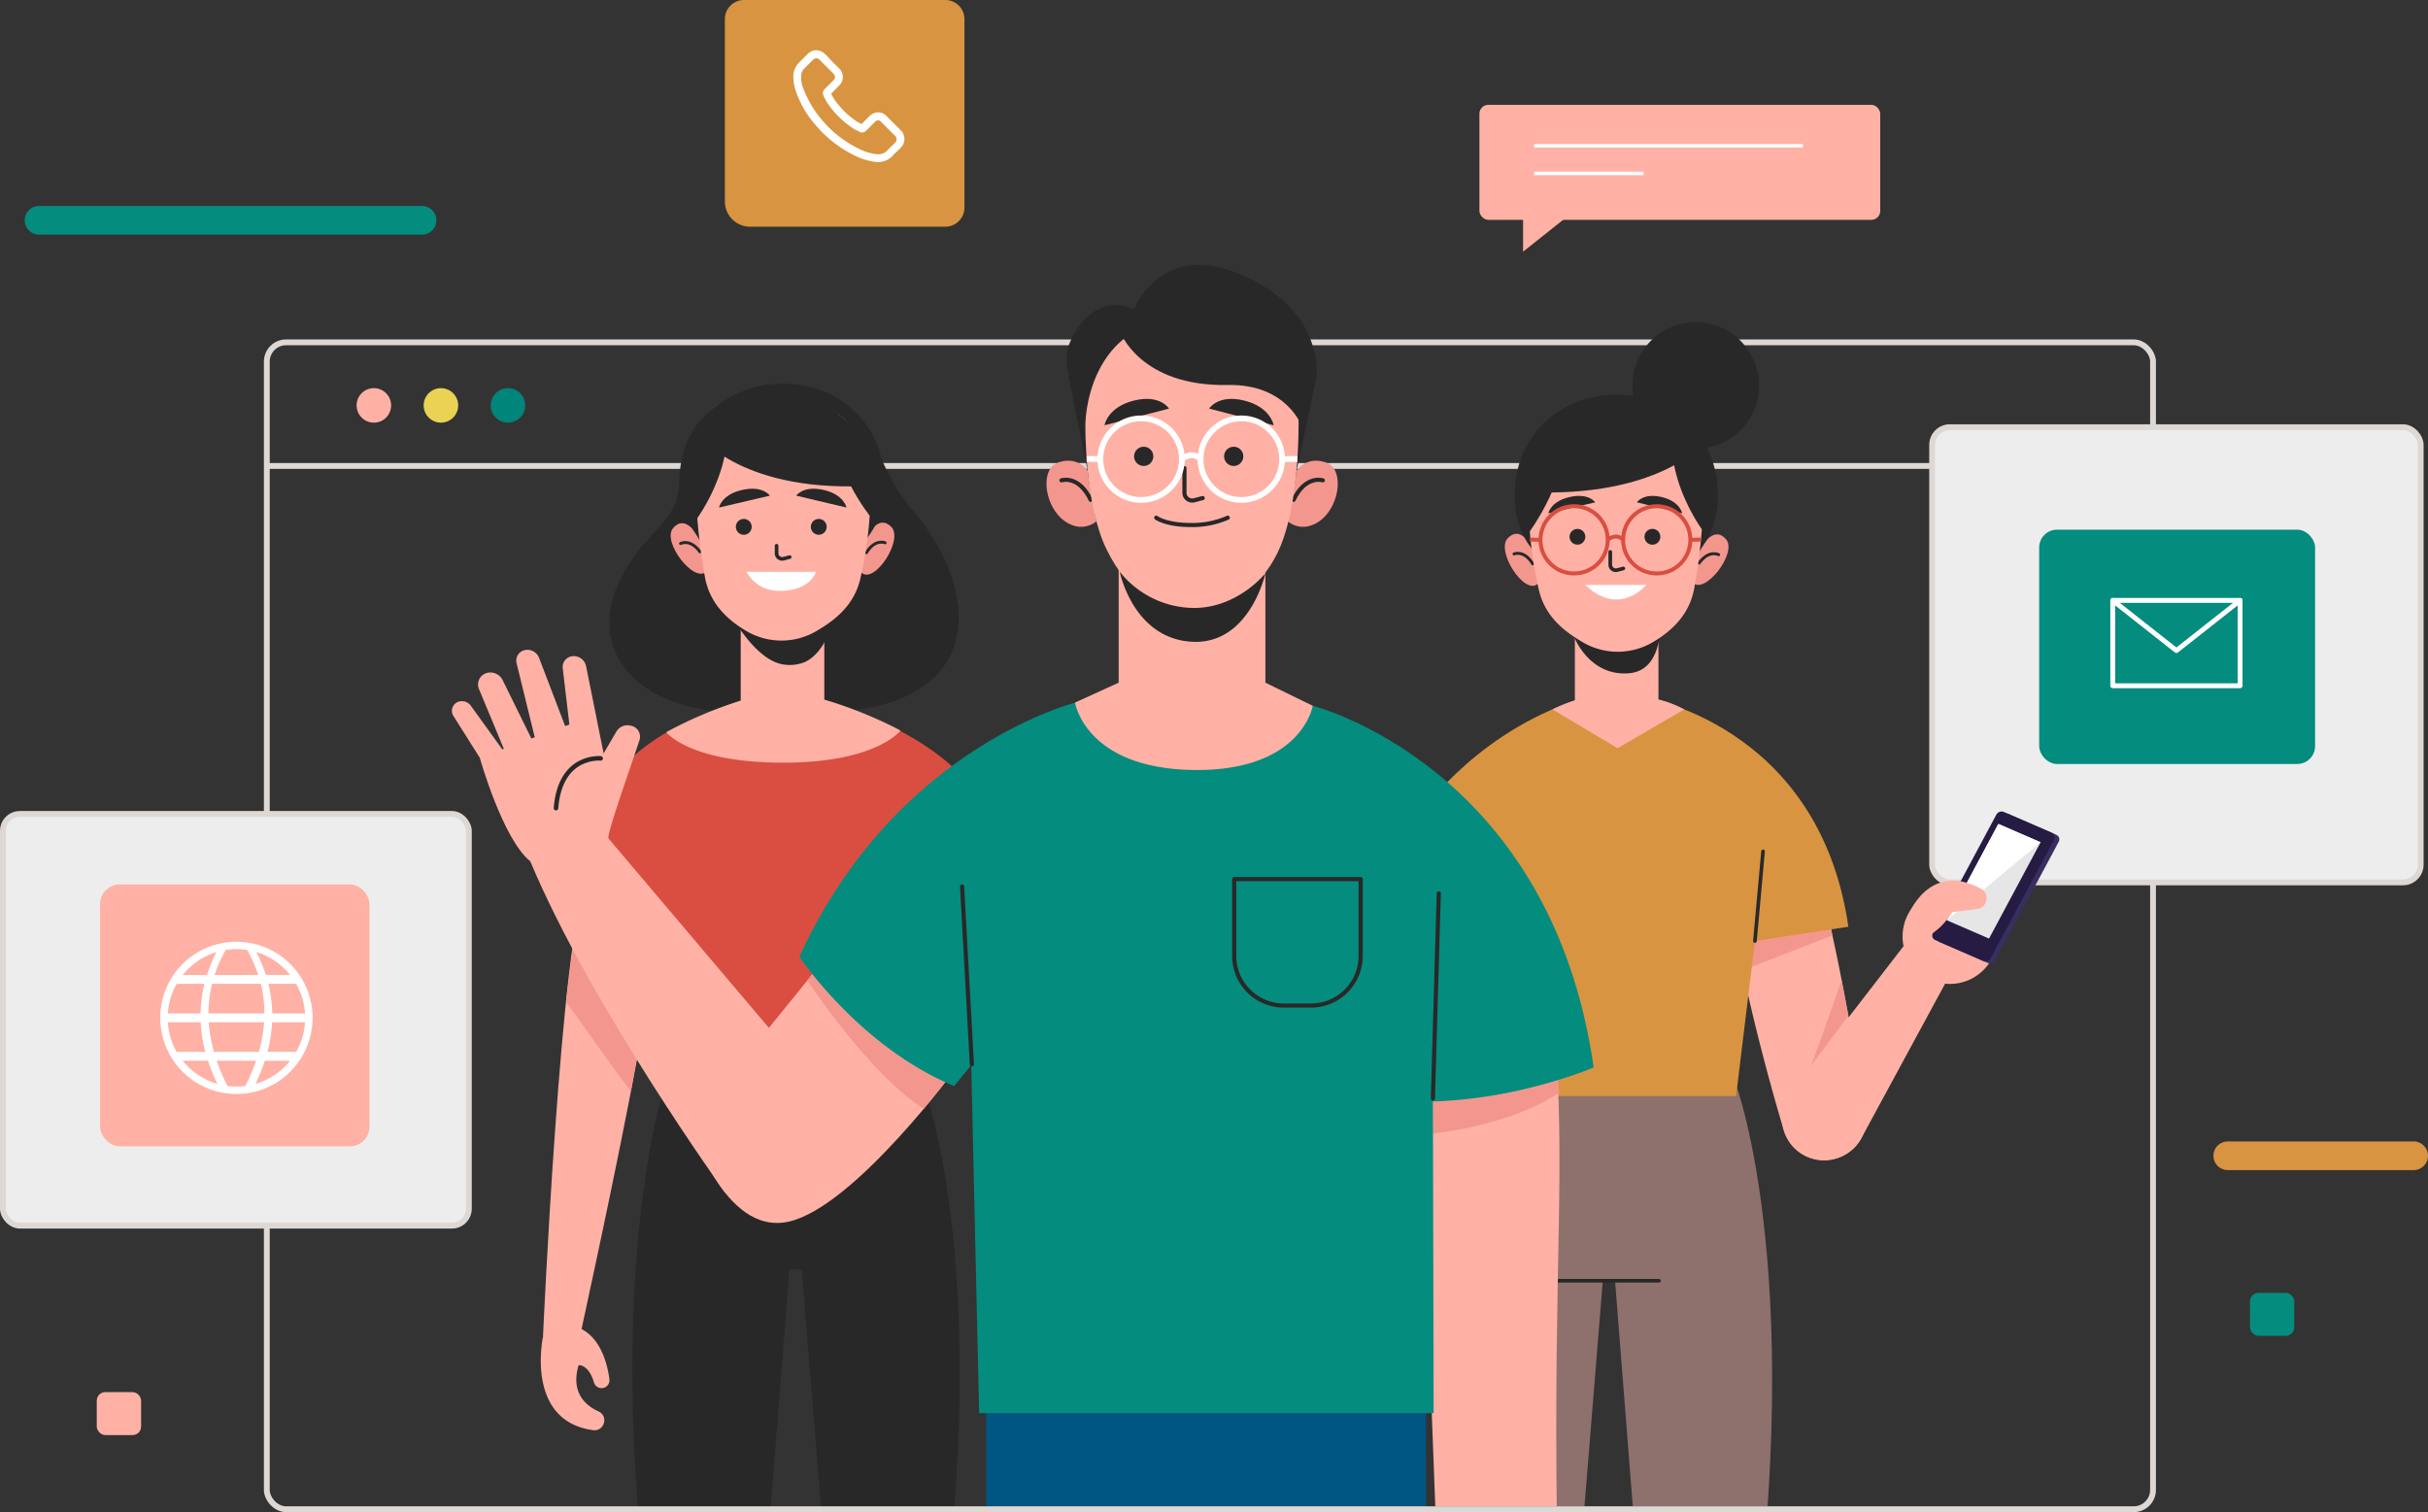 <svg xmlns="http://www.w3.org/2000/svg" xmlns:xlink="http://www.w3.org/1999/xlink" width="819.75" height="510.588" viewBox="0 0 819.75 510.588">
  <rect x="0" y="0" width="819.75" height="510.588" fill="#333333" stroke="none"/>
  <defs>
    <clipPath id="clip-path">
      <rect id="Rectangle_183" data-name="Rectangle 183" width="585.698" height="424.262" fill="none"/>
    </clipPath>
  </defs>
  <g id="Group_1182" data-name="Group 1182" transform="translate(-55.126 -35.304)">
    <g id="Group_464" data-name="Group 464" transform="translate(56.11 150.893)">
      <g id="Group_448" data-name="Group 448" transform="translate(89.099)">
        <g id="Group_447" data-name="Group 447">
          <line id="Line_1" data-name="Line 1" x2="636.831" transform="translate(0 41.746)" fill="none" stroke="#ded8d5" stroke-miterlimit="10" stroke-width="1.968"/>
          <rect id="Rectangle_169" data-name="Rectangle 169" width="636.831" height="394.014" rx="6.521" fill="none" stroke="#ded8d5" stroke-miterlimit="10" stroke-width="1.968"/>
          <g id="Group_446" data-name="Group 446" transform="translate(30.319 15.474)">
            <path id="Path_736" data-name="Path 736" d="M161.4,143.9a5.825,5.825,0,1,1-5.825-5.824A5.825,5.825,0,0,1,161.4,143.9Z" transform="translate(-149.751 -138.077)" fill="#ffb1a5"/>
            <path id="Path_737" data-name="Path 737" d="M179.154,143.9a5.825,5.825,0,1,1-5.824-5.824A5.825,5.825,0,0,1,179.154,143.9Z" transform="translate(-144.864 -138.077)" fill="#ead254"/>
            <path id="Path_738" data-name="Path 738" d="M196.907,143.9a5.825,5.825,0,1,1-5.825-5.824A5.825,5.825,0,0,1,196.907,143.9Z" transform="translate(-139.978 -138.077)" fill="#00857b"/>
          </g>
        </g>
      </g>
      <g id="Group_457" data-name="Group 457" transform="translate(651.351 28.655)">
        <g id="Group_451" data-name="Group 451">
          <g id="Group_450" data-name="Group 450">
            <g id="Group_449" data-name="Group 449">
              <rect id="Rectangle_170" data-name="Rectangle 170" width="164.948" height="153.7" rx="5.991" fill="#ededed"/>
              <rect id="Rectangle_171" data-name="Rectangle 171" width="164.948" height="153.7" rx="5.991" fill="none" stroke="#ded8d5" stroke-miterlimit="10" stroke-width="1.968"/>
            </g>
          </g>
        </g>
        <g id="Group_456" data-name="Group 456" transform="translate(36.145 34.607)">
          <g id="Group_454" data-name="Group 454">
            <g id="Group_453" data-name="Group 453">
              <g id="Group_452" data-name="Group 452">
                <rect id="Rectangle_172" data-name="Rectangle 172" width="93.148" height="79.111" rx="6.022" transform="translate(93.148 79.111) rotate(180)" fill="#048c7e"/>
              </g>
            </g>
          </g>
          <g id="Group_455" data-name="Group 455" transform="translate(24.836 23.881)">
            <path id="Path_739" data-name="Path 739" d="M657.67,223.1H614.683V194.276H657.67V223.1Z" transform="translate(-614.683 -194.276)" fill="none" stroke="#fff" stroke-linecap="round" stroke-linejoin="round" stroke-width="1.647"/>
            <path id="Path_740" data-name="Path 740" d="M614.683,194.276l21.493,16.938,21.493-16.938" transform="translate(-614.683 -194.276)" fill="none" stroke="#fff" stroke-linecap="round" stroke-linejoin="round" stroke-width="1.647"/>
          </g>
        </g>
      </g>
      <g id="Group_463" data-name="Group 463" transform="translate(0 159.244)">
        <g id="Group_460" data-name="Group 460">
          <g id="Group_459" data-name="Group 459">
            <g id="Group_458" data-name="Group 458">
              <rect id="Rectangle_173" data-name="Rectangle 173" width="157.308" height="139.019" rx="5.713" fill="#ededed"/>
              <rect id="Rectangle_174" data-name="Rectangle 174" width="157.308" height="139.019" rx="5.713" fill="none" stroke="#ded8d5" stroke-miterlimit="10" stroke-width="1.968"/>
            </g>
          </g>
        </g>
        <g id="Group_462" data-name="Group 462" transform="translate(32.803 23.809)">
          <rect id="Rectangle_175" data-name="Rectangle 175" width="90.962" height="88.426" rx="6.639" fill="#ffb1a5"/>
          <g id="Group_461" data-name="Group 461" transform="translate(20.36 19.363)">
            <path id="Path_741" data-name="Path 741" d="M105.288,292.158a25.718,25.718,0,1,0,36.371,0A25.821,25.821,0,0,0,105.288,292.158Zm36.312,3.7h-8.2a52.145,52.145,0,0,0-3.187-7.723A23.232,23.232,0,0,1,141.6,295.861ZM114.03,308.84a41.611,41.611,0,0,1,1.218-9.971H131.7a41.548,41.548,0,0,1,1.218,9.971Zm18.786,3.007a49,49,0,0,1-1.766,9.971H115.9a48.9,48.9,0,0,1-1.768-9.971Zm-9.343-24.7a23.36,23.36,0,0,1,3.633.282,47.255,47.255,0,0,1,3.729,8.437H116.111a47.254,47.254,0,0,1,3.729-8.437A23.372,23.372,0,0,1,123.473,287.142Zm-6.744,1a52,52,0,0,0-3.186,7.723h-8.2A23.214,23.214,0,0,1,116.73,288.138ZM103.3,298.868h9.387a44.747,44.747,0,0,0-1.315,9.971H100.321A23.08,23.08,0,0,1,103.3,298.868Zm0,22.95a23.057,23.057,0,0,1-2.983-9.971h11.1a48.452,48.452,0,0,0,1.566,9.971Zm2.044,3.007h8.528a62.394,62.394,0,0,0,3.17,7.817A23.215,23.215,0,0,1,105.348,324.825Zm18.125,8.72a23.425,23.425,0,0,1-3.039-.2,69.226,69.226,0,0,1-3.6-8.523H130.11a69.622,69.622,0,0,1-3.6,8.523A23.459,23.459,0,0,1,123.473,333.546Zm6.429-.9a62.309,62.309,0,0,0,3.169-7.817H141.6A23.215,23.215,0,0,1,129.9,332.643Zm13.741-10.824h-9.684a48.253,48.253,0,0,0,1.566-9.971h11.1A23.063,23.063,0,0,1,143.643,321.818Zm2.983-12.978H135.57a44.746,44.746,0,0,0-1.315-9.971h9.387A23.08,23.08,0,0,1,146.626,308.84Z" transform="translate(-97.797 -284.667)" fill="#fff"/>
          </g>
        </g>
      </g>
    </g>
    <g id="Group_475" data-name="Group 475" transform="translate(63.477 35.304)">
      <path id="Path_742" data-name="Path 742" d="M196.035,99.52H66.724a4.838,4.838,0,0,1-4.837-4.837h0a4.838,4.838,0,0,1,4.837-4.837H196.035a4.837,4.837,0,0,1,4.837,4.837h0A4.837,4.837,0,0,1,196.035,99.52Z" transform="translate(-61.887 -20.29)" fill="#048c7e"/>
      <path id="Path_743" data-name="Path 743" d="M708.942,347.2H646.179a4.837,4.837,0,0,1-4.837-4.837h0a4.837,4.837,0,0,1,4.837-4.837h62.762a4.838,4.838,0,0,1,4.837,4.837h0A4.838,4.838,0,0,1,708.942,347.2Z" transform="translate(97.62 47.89)" fill="#d99441"/>
      <rect id="Rectangle_176" data-name="Rectangle 176" width="14.967" height="14.497" rx="2.861" transform="translate(751.286 436.553)" fill="#048c7e"/>
      <rect id="Rectangle_177" data-name="Rectangle 177" width="14.967" height="14.497" rx="2.861" transform="translate(24.321 470.064)" fill="#ffb1a5"/>
      <g id="Group_467" data-name="Group 467" transform="translate(491.14 35.389)">
        <g id="Group_466" data-name="Group 466">
          <rect id="Rectangle_178" data-name="Rectangle 178" width="135.316" height="38.844" rx="3.012" fill="#ffb1a5"/>
          <g id="Group_465" data-name="Group 465" transform="translate(18.431 13.841)">
            <line id="Line_2" data-name="Line 2" x2="90.771" fill="none" stroke="#fff" stroke-miterlimit="10" stroke-width="1.18"/>
            <line id="Line_3" data-name="Line 3" x2="36.972" transform="translate(0 9.317)" fill="none" stroke="#fff" stroke-miterlimit="10" stroke-width="1.18"/>
          </g>
        </g>
        <path id="Path_744" data-name="Path 744" d="M458.571,90.068v15.138l19.039-15.138Z" transform="translate(-443.832 -55.618)" fill="#ffb1a5"/>
      </g>
      <g id="Group_474" data-name="Group 474" transform="translate(236.384)">
        <g id="Group_472" data-name="Group 472">
          <g id="Group_471" data-name="Group 471">
            <g id="Group_470" data-name="Group 470">
              <g id="Group_469" data-name="Group 469">
                <g id="Group_468" data-name="Group 468">
                  <path id="Rectangle_179" data-name="Rectangle 179" d="M6.46,0H74.428a6.46,6.46,0,0,1,6.46,6.46V70.085a6.46,6.46,0,0,1-6.46,6.46H8.521A8.521,8.521,0,0,1,0,68.024V6.46A6.46,6.46,0,0,1,6.46,0Z" fill="#d99441"/>
                </g>
              </g>
            </g>
          </g>
        </g>
        <g id="Group_473" data-name="Group 473" transform="translate(23.105 16.956)">
          <path id="Path_745" data-name="Path 745" d="M301.58,75.577l-4.606-4.606a4.035,4.035,0,0,0-2.961-1.4,4.266,4.266,0,0,0-2.961,1.315l-2.631,2.632-.494-.246a7.582,7.582,0,0,1-.823-.412,28.359,28.359,0,0,1-6.827-6.25,14.933,14.933,0,0,1-2.139-3.373c.658-.575,1.233-1.233,1.81-1.808l.74-.741a4.011,4.011,0,0,0,0-6.086l-2.3-2.3a7.469,7.469,0,0,1-.74-.823l-1.563-1.563a4.263,4.263,0,0,0-2.96-1.315,4.074,4.074,0,0,0-2.961,1.315l-2.88,2.88a6.616,6.616,0,0,0-1.891,4.03,14.961,14.961,0,0,0,1.07,6.25,33.637,33.637,0,0,0,6.415,10.775,39.984,39.984,0,0,0,13.16,10.281,21.844,21.844,0,0,0,7.4,2.22h.575a6.53,6.53,0,0,0,4.935-2.139l.082-.082a12.658,12.658,0,0,1,1.481-1.481l1.07-1.069A4.127,4.127,0,0,0,301.58,75.577Zm-1.893,4.276-.987.987c-.575.494-1.069,1.07-1.645,1.645a3.909,3.909,0,0,1-2.96,1.234h-.412a17.323,17.323,0,0,1-6.415-1.974,37.438,37.438,0,0,1-12.255-9.623,35.673,35.673,0,0,1-6-9.952,10.19,10.19,0,0,1-.987-5.1,3.466,3.466,0,0,1,1.152-2.385l2.8-2.8a1.725,1.725,0,0,1,1.152-.575,1.568,1.568,0,0,1,1.15.575l1.481,1.481a7.7,7.7,0,0,0,.823.823l2.3,2.3a1.926,1.926,0,0,1,.576,1.152,1.724,1.724,0,0,1-.576,1.152l-.74.74L276.082,61.6l-.082.082a1.8,1.8,0,0,0-.494,2.056v.083a18.981,18.981,0,0,0,2.714,4.442,30.537,30.537,0,0,0,7.485,6.827,6.851,6.851,0,0,0,1.07.575,7.7,7.7,0,0,1,.823.412l.082.082a1.889,1.889,0,0,0,2.3-.411l2.878-2.88a1.359,1.359,0,0,1,2.222,0l4.6,4.606A1.557,1.557,0,0,1,299.688,79.853Z" transform="translate(-265.365 -48.6)" fill="#fff"/>
        </g>
      </g>
    </g>
    <g id="Group_530" data-name="Group 530" transform="translate(203.87 119.615)">
      <g id="Group_529" data-name="Group 529" clip-path="url(#clip-path)">
        <g id="Group_528" data-name="Group 528" transform="translate(3.829 5.148)">
          <g id="Group_494" data-name="Group 494" transform="translate(328.084 16.208)">
            <g id="Group_476" data-name="Group 476" transform="translate(7.143 254.492)">
              <path id="Path_746" data-name="Path 746" d="M536.19,323.92l-46.549-6.2.363,4.622-39.8,5.3s-25.653,64.362-3.044,205.912h32.375l11.652-143.531h4.138l11.285,143.531h32.375C561.6,392.005,536.19,323.92,536.19,323.92Z" transform="translate(-437.845 -317.722)" fill="#8e716c"/>
              <line id="Line_4" data-name="Line 4" x2="33.777" transform="translate(38.541 72.303)" fill="none" stroke="#282828" stroke-linecap="round" stroke-linejoin="round" stroke-width="1.233"/>
            </g>
            <g id="Group_482" data-name="Group 482" transform="translate(103.318 168.338)">
              <g id="Group_478" data-name="Group 478" transform="translate(0 18.177)">
                <g id="Group_477" data-name="Group 477">
                  <path id="Path_747" data-name="Path 747" d="M542.615,270.7c-3.983-6.357-26.353-6.132-27.534-6.271-6.047-.709,3.878,47.415,16.459,89.481a14.124,14.124,0,0,0,19.036,8.98l.251-.106a14.143,14.143,0,0,0,8.386-15.649C553.229,315.389,547.222,278.046,542.615,270.7Z" transform="translate(-513.261 -264.418)" fill="#ffb1a5"/>
                </g>
                <path id="Path_748" data-name="Path 748" d="M547.2,285.112l-28.562,11.083-2.678-13.552,29.576-7.378Z" transform="translate(-512.517 -261.432)" fill="#f3978e"/>
                <path id="Path_749" data-name="Path 749" d="M547.476,306.842s-13.531,18.171-12.885,17.336S545.2,294.812,545.2,294.812Z" transform="translate(-507.395 -256.051)" fill="#f3978e"/>
              </g>
              <g id="Group_481" data-name="Group 481" transform="translate(17.671)">
                <path id="Path_750" data-name="Path 750" d="M568.873,285.092,530.09,335.343a14.261,14.261,0,0,0,3.525,20.675h0a14.261,14.261,0,0,0,20.3-5.166l32.282-59.56Z" transform="translate(-527.117 -240.55)" fill="#ffb1a5"/>
                <g id="Group_479" data-name="Group 479" transform="translate(40.709 23.341)">
                  <path id="Path_751" data-name="Path 751" d="M570.124,301.951a16,16,0,1,1,20.142-10.305A16,16,0,0,1,570.124,301.951Z" transform="translate(-559.039 -267.845)" fill="#ffb1a5"/>
                  <path id="Path_752" data-name="Path 752" d="M586.539,277.733s4.378-4.546-3.388-7.732-17.37-2.455-23.5,12.43Z" transform="translate(-558.871 -268.467)" fill="#ffb1a5"/>
                </g>
                <g id="Group_480" data-name="Group 480" transform="translate(50.74)">
                  <path id="Path_753" data-name="Path 753" d="M592.253,250.862l16.239,7.041a1.675,1.675,0,0,1,.735,2.392l-21.363,39.9a2.043,2.043,0,0,1-2.537.974l-16.239-7.041a1.674,1.674,0,0,1-.735-2.392l21.363-39.9A2.042,2.042,0,0,1,592.253,250.862Z" transform="translate(-566.57 -250.012)" fill="#372f5f"/>
                  <path id="Path_754" data-name="Path 754" d="M591.037,250.308l16.239,7.041a1.675,1.675,0,0,1,.734,2.392l-21.363,39.9a2.043,2.043,0,0,1-2.536.974l-16.239-7.041a1.673,1.673,0,0,1-.735-2.392l21.363-39.9A2.042,2.042,0,0,1,591.037,250.308Z" transform="translate(-566.905 -250.164)" fill="#261b43"/>
                  <path id="Path_755" data-name="Path 755" d="M588.15,253.461l14.269,6.186-17.411,32.521-14.269-6.186Z" transform="translate(-565.849 -249.257)" fill="#e6e6e6"/>
                  <path id="Path_756" data-name="Path 756" d="M602.418,259.647l-31.679,26.335,17.411-32.521Z" transform="translate(-565.849 -249.257)" fill="#fff"/>
                </g>
                <path id="Path_757" data-name="Path 757" d="M577.234,268.631a25.91,25.91,0,0,1,6.88,2.553,3.674,3.674,0,0,1,1.775,4.078h0A3.648,3.648,0,0,1,582.805,278l-8.442,1.065s-4.4,7.592-10.16,8.445l5.28-13.33Z" transform="translate(-516.908 -245.081)" fill="#ffb1a5"/>
              </g>
            </g>
            <g id="Group_484" data-name="Group 484" transform="translate(0 129.514)">
              <g id="Group_483" data-name="Group 483">
                <path id="Path_758" data-name="Path 758" d="M505.742,219.721c-.932-.005,59.869,8.413,69.9,77.733l-31.55,4.835-6.361,52.332H449.718l-17.474-96.691s19.5-27.946,55.706-38.208Z" transform="translate(-432.244 -219.721)" fill="#d99441"/>
                <line id="Line_5" data-name="Line 5" y1="30.267" x2="2.739" transform="translate(111.85 52.3)" fill="none" stroke="#282828" stroke-linecap="round" stroke-linejoin="round" stroke-width="1.233"/>
              </g>
            </g>
            <path id="Path_759" data-name="Path 759" d="M502.135,225.7V201.617H473.918v24.362a54.8,54.8,0,0,0-7.58,3.075l22.007,13.109,22.5-13.11A36.708,36.708,0,0,0,502.135,225.7Z" transform="translate(-422.859 -95.19)" fill="#ffb1a5"/>
            <path id="Path_760" data-name="Path 760" d="M472.077,205.526s5.068,13.455,18.595,12.294c12.434-1.067,10.455-19.716,10.455-19.716Z" transform="translate(-421.279 -96.157)" fill="#282828"/>
            <g id="Group_487" data-name="Group 487" transform="translate(27.405 74.573)">
              <path id="Path_761" data-name="Path 761" d="M464.82,193.539c-4.423,4.012-14.312-11.2-10.039-15.477s7.533,2.431,7.533,2.431l1.909,4.541,1.438,6.152L466,192.8Z" transform="translate(-453.733 -176.639)" fill="#f3978e"/>
              <g id="Group_486" data-name="Group 486" transform="translate(3.114 6.593)">
                <g id="Group_485" data-name="Group 485">
                  <path id="Path_762" data-name="Path 762" d="M456.175,182.03s3.348-1.506,6.322,3.348" transform="translate(-456.175 -181.809)" fill="none" stroke="#282828" stroke-linecap="round" stroke-linejoin="round" stroke-width="0.993"/>
                </g>
              </g>
            </g>
            <g id="Group_490" data-name="Group 490" transform="translate(89.678 74.766)">
              <path id="Path_763" data-name="Path 763" d="M503.682,193.036c4.067,4.372,15.208-9.954,11.312-14.571s-7.713,1.784-7.713,1.784L505,184.612l-1.955,6.008-.477,1.576Z" transform="translate(-502.565 -176.791)" fill="#f3978e"/>
              <g id="Group_489" data-name="Group 489" transform="translate(3.332 6.527)">
                <g id="Group_488" data-name="Group 488">
                  <path id="Path_764" data-name="Path 764" d="M511.761,182.251s-3.209-1.784-6.583,2.8" transform="translate(-505.178 -181.909)" fill="none" stroke="#282828" stroke-linecap="round" stroke-linejoin="round" stroke-width="0.993"/>
                </g>
              </g>
            </g>
            <g id="Group_491" data-name="Group 491" transform="translate(30.734 27.636)">
              <path id="Path_765" data-name="Path 765" d="M456.344,173.68c0,20.142,15.357,29.692,34.3,29.692s34.3-9.551,34.3-29.692-15.357-33.846-34.3-33.846S456.344,153.537,456.344,173.68Z" transform="translate(-456.344 -139.834)" fill="#282828"/>
            </g>
            <path id="Path_766" data-name="Path 766" d="M460,174.081A137.7,137.7,0,0,0,463.5,204.69c1.708,7.414,6.512,12.6,13.3,16.766l1.237.76a23.343,23.343,0,0,0,23.761.263h0c7.356-4.289,12.508-9.943,14.092-17.9a201.291,201.291,0,0,0,3.2-30.5s2.743-31.214-29.118-30.608S460,174.081,460,174.081Z" transform="translate(-424.608 -111.198)" fill="#ffb1a5"/>
            <g id="Group_493" data-name="Group 493" transform="translate(34.738 60.553)">
              <path id="Path_767" data-name="Path 767" d="M481.648,181.441v4.319a1.965,1.965,0,0,0,.139.726,1.925,1.925,0,0,0,2.294,1.061l1.982-.525" transform="translate(-453.382 -161.298)" fill="none" stroke="#282828" stroke-linecap="round" stroke-linejoin="round" stroke-width="1.232"/>
              <path id="Path_768" data-name="Path 768" d="M481.093,168.773l-15.834,3.712s.719-4.03,7.2-5.5S481.093,168.773,481.093,168.773Z" transform="translate(-457.894 -165.38)" fill="#282828"/>
              <path id="Path_769" data-name="Path 769" d="M488.7,168.773l15.291,3.712s-.7-4.03-6.95-5.5S488.7,168.773,488.7,168.773Z" transform="translate(-451.442 -165.38)" fill="#282828"/>
              <ellipse id="Ellipse_56" data-name="Ellipse 56" cx="2.671" cy="2.663" rx="2.671" ry="2.663" transform="translate(14.513 12.362)" fill="#282828"/>
              <path id="Path_770" data-name="Path 770" d="M496.057,178a2.67,2.67,0,1,1-2.67-2.664A2.666,2.666,0,0,1,496.057,178Z" transform="translate(-450.886 -162.977)" fill="#282828"/>
              <path id="Path_771" data-name="Path 771" d="M475.052,190.172h20.593S486.518,201.275,475.052,190.172Z" transform="translate(-455.198 -158.894)" fill="#fff"/>
              <g id="Group_492" data-name="Group 492">
                <circle id="Ellipse_57" data-name="Ellipse 57" cx="11.356" cy="11.356" r="11.356" transform="translate(0 16.06) rotate(-45)" fill="none" stroke="#d94e41" stroke-miterlimit="10" stroke-width="1.342"/>
                <circle id="Ellipse_58" data-name="Ellipse 58" cx="11.356" cy="11.356" r="11.356" transform="translate(27.898 16.06) rotate(-45)" fill="none" stroke="#d94e41" stroke-miterlimit="10" stroke-width="1.342"/>
                <path id="Path_772" data-name="Path 772" d="M480.982,178.48s2.69-2.51,5.185,0" transform="translate(-453.566 -162.42)" fill="none" stroke="#d94e41" stroke-miterlimit="10" stroke-width="1.342"/>
                <line id="Line_6" data-name="Line 6" x1="3.577" y1="0.091" transform="translate(1.127 15.969)" fill="none" stroke="#d94e41" stroke-miterlimit="10" stroke-width="1.342"/>
                <line id="Line_7" data-name="Line 7" y1="0.091" x2="3.599" transform="translate(55.314 15.969)" fill="none" stroke="#d94e41" stroke-miterlimit="10" stroke-width="1.342"/>
              </g>
            </g>
            <path id="Path_773" data-name="Path 773" d="M508.217,183.07s-12.739-17.221-9.8-34.668a25.1,25.1,0,0,1,11.917,17.039C512.8,177.723,508.217,183.07,508.217,183.07Z" transform="translate(-414.15 -109.839)" fill="#282828"/>
            <path id="Path_774" data-name="Path 774" d="M460.366,184.49s14.8-19.56,11.86-37.007c0,0-10.263,5.93-12.726,18.211S460.366,184.49,460.366,184.49Z" transform="translate(-424.991 -110.092)" fill="#282828"/>
            <path id="Path_775" data-name="Path 775" d="M518.36,156.905S502,174.813,457.249,171.747c0,0,6.853-26.277,28.542-29.076C485.791,142.671,510.833,139.68,518.36,156.905Z" transform="translate(-425.361 -111.471)" fill="#282828"/>
            <circle id="Ellipse_59" data-name="Ellipse 59" cx="21.368" cy="21.368" r="21.368" transform="translate(67.351 42.19) rotate(-80.831)" fill="#282828"/>
          </g>
          <g id="Group_506" data-name="Group 506" transform="translate(30.015 40.073)">
            <path id="Path_776" data-name="Path 776" d="M320.912,324.686l-39.8-5.3.363-4.623-46.549,6.2s-25.406,68.085-2.8,209.636h32.375L275.79,387.067h4.138L291.581,530.6h32.375C346.565,389.048,320.912,324.686,320.912,324.686Z" transform="translate(-191.84 -87.909)" fill="#282828"/>
            <path id="Path_777" data-name="Path 777" d="M319.415,179.492c-5.387-6.338-9.7-13.731-13.365-24.1-3.934-11.137-16.82-6.61-16.82-6.61s-10.737-13.812-26.893-9-21.77,16.308-22.1,29.977-11.081,15.807-19.36,31.619c-14.615,27.916,9.992,51.429,54.784,44.906l.061-.435a47,47,0,0,0,16.415,1.533C345.95,244.182,340.758,204.6,319.415,179.492Z" transform="translate(-193.518 -136.358)" fill="#282828"/>
            <g id="Group_497" data-name="Group 497" transform="translate(107.095 46.936)">
              <path id="Path_778" data-name="Path 778" d="M283.677,190.581c4.423,4.011,14.312-11.2,10.039-15.477s-7.534,2.431-7.534,2.431l-1.908,4.541-1.439,6.152-.343,1.611Z" transform="translate(-282.492 -173.68)" fill="#f3978e"/>
              <g id="Group_496" data-name="Group 496" transform="translate(2.836 6.594)">
                <g id="Group_495" data-name="Group 495">
                  <path id="Path_779" data-name="Path 779" d="M291.038,179.072s-3.348-1.506-6.322,3.346" transform="translate(-284.716 -178.851)" fill="none" stroke="#282828" stroke-linecap="round" stroke-linejoin="round" stroke-width="0.993"/>
                </g>
              </g>
            </g>
            <g id="Group_500" data-name="Group 500" transform="translate(43.851 47.129)">
              <path id="Path_780" data-name="Path 780" d="M245.024,190.078c-4.067,4.37-15.208-9.953-11.312-14.573s7.713,1.785,7.713,1.785l2.284,4.364,1.955,6.008.477,1.576Z" transform="translate(-232.899 -173.832)" fill="#f3978e"/>
              <g id="Group_499" data-name="Group 499" transform="translate(3.327 6.529)">
                <g id="Group_498" data-name="Group 498">
                  <path id="Path_781" data-name="Path 781" d="M235.508,179.293s3.209-1.784,6.583,2.8" transform="translate(-235.508 -178.951)" fill="none" stroke="#282828" stroke-linecap="round" stroke-linejoin="round" stroke-width="0.993"/>
                </g>
              </g>
            </g>
            <g id="Group_501" data-name="Group 501" transform="translate(47.437)">
              <path id="Path_782" data-name="Path 782" d="M304.31,170.72c0,20.142-15.356,29.693-34.3,29.693s-34.3-9.552-34.3-29.693,15.357-33.844,34.3-33.844S304.31,150.579,304.31,170.72Z" transform="translate(-235.711 -136.876)" fill="#282828"/>
            </g>
            <rect id="Rectangle_180" data-name="Rectangle 180" width="28.217" height="36.538" transform="translate(67.496 78.79)" fill="#ffb1a5"/>
            <path id="Path_783" data-name="Path 783" d="M248.211,196.872s7.854,15.676,17.517,18.123a13.6,13.6,0,0,0,7.828-.453c3.637-1.289,8.25-6.71,9.033-12.711l.365-3.428S265.759,207.765,248.211,196.872Z" transform="translate(-184.833 -120.361)" fill="#282828"/>
            <path id="Path_784" data-name="Path 784" d="M298.614,171.123a137.681,137.681,0,0,1-3.492,30.608c-1.708,7.414-6.512,12.6-13.3,16.767l-1.237.759a23.343,23.343,0,0,1-23.761.264h0c-7.357-4.289-12.508-9.943-14.093-17.9a201.385,201.385,0,0,1-3.2-30.5s-2.743-31.215,29.118-30.608S298.614,171.123,298.614,171.123Z" transform="translate(-187.238 -135.877)" fill="#ffb1a5"/>
            <g id="Group_502" data-name="Group 502" transform="translate(60.178 35.492)">
              <path id="Path_785" data-name="Path 785" d="M260.938,179.808v2.566a1.958,1.958,0,0,0,.139.724,1.927,1.927,0,0,0,2.294,1.057l1.982-.524" transform="translate(-241.508 -160.55)" fill="none" stroke="#282828" stroke-linecap="round" stroke-linejoin="round" stroke-width="1.23"/>
              <path id="Path_786" data-name="Path 786" d="M266.144,167.045l16.951,4.012s-.77-4.356-7.705-5.939S266.144,167.045,266.144,167.045Z" transform="translate(-240.075 -164.707)" fill="#282828"/>
              <path id="Path_787" data-name="Path 787" d="M262.871,167.045,245.7,171.057s.78-4.356,7.8-5.939S262.871,167.045,262.871,167.045Z" transform="translate(-245.702 -164.707)" fill="#282828"/>
              <path id="Path_788" data-name="Path 788" d="M255.495,175.363a2.67,2.67,0,1,1-2.67-2.655A2.662,2.662,0,0,1,255.495,175.363Z" transform="translate(-244.477 -162.505)" fill="#282828"/>
              <path id="Path_789" data-name="Path 789" d="M275.347,175.363a2.67,2.67,0,1,1-2.67-2.655A2.662,2.662,0,0,1,275.347,175.363Z" transform="translate(-239.012 -162.505)" fill="#282828"/>
              <path id="Path_790" data-name="Path 790" d="M252.959,186.7H276.4s-1.654,6.44-12.282,6.44A12.431,12.431,0,0,1,252.959,186.7Z" transform="translate(-243.704 -158.653)" fill="#fff"/>
            </g>
            <path id="Path_791" data-name="Path 791" d="M240.455,180.113s12.739-17.223,9.8-34.67a25.1,25.1,0,0,0-11.917,17.04C235.875,174.764,240.455,180.113,240.455,180.113Z" transform="translate(-187.751 -134.518)" fill="#282828"/>
            <path id="Path_792" data-name="Path 792" d="M288.508,179.791s-14.8-17.819-11.86-35.266c0,0,10.263,5.93,12.726,18.211S288.508,179.791,288.508,179.791Z" transform="translate(-177.112 -134.77)" fill="#282828"/>
            <path id="Path_793" data-name="Path 793" d="M240.679,153.947s14.617,19.647,59.37,16.581c0,0-5.113-28.018-26.8-30.816C273.248,139.713,248.206,136.722,240.679,153.947Z" transform="translate(-186.907 -136.15)" fill="#282828"/>
            <g id="Group_504" data-name="Group 504" transform="translate(0 160.781)">
              <g id="Group_503" data-name="Group 503">
                <path id="Path_794" data-name="Path 794" d="M211.332,425.371c-.65,1.024,37.248-164.9,26-162.391-1.027.23-20.733,2.06-23.661,8.014-8.491,17.263-14.58,153.119-14.58,153.119Z" transform="translate(-198.356 -262.952)" fill="#ffb1a5"/>
                <path id="Path_795" data-name="Path 795" d="M199.245,390.07s-6.109,28.342,16.984,31.441a3.245,3.245,0,0,0,3.493-2.145l.066-.193a3.241,3.241,0,0,0-1.8-4.009c-3.765-1.683-9.6-5.938-6.707-15.6,0,0,3.337-.409,5.18,5.818a2.677,2.677,0,0,0,3.763,1.654h0a2.677,2.677,0,0,0,1.449-2.738c-.553-4.361-2.748-14.859-11.165-17.677Z" transform="translate(-198.514 -228.908)" fill="#ffb1a5"/>
              </g>
              <path id="Path_796" data-name="Path 796" d="M205.181,305.807s21.836,30.753,21.951,30.158,7.636-43.174,7.636-43.174l-26.5-11.479Z" transform="translate(-196.678 -257.898)" fill="#f3978e"/>
            </g>
            <g id="Group_505" data-name="Group 505" transform="translate(5.176 103.425)">
              <path id="Path_797" data-name="Path 797" d="M266.572,222.688c.932-.005-53.967.978-64,70.3l31.55,4.833,6.361,52.333H328.5l17.474-96.691s-12.422-20.949-48.63-31.212Z" transform="translate(-202.572 -216.8)" fill="#d94e41"/>
              <path id="Path_798" data-name="Path 798" d="M231.716,232.244s7.759,10.3,39.547,10.3c31.493,0,39.546-10.839,39.546-10.839s-18.565-10.373-40.109-13.728A142.716,142.716,0,0,0,231.716,232.244Z" transform="translate(-194.549 -217.976)" fill="#ffb1a5"/>
            </g>
          </g>
          <g id="Group_527" data-name="Group 527">
            <g id="Group_508" data-name="Group 508" transform="translate(180.37 377.37)">
              <g id="Group_507" data-name="Group 507" transform="translate(0 0)">
                <path id="Path_799" data-name="Path 799" d="M316.414,401.367l.076,138.246h68.391l5.256-138.246Z" transform="translate(-316.414 -401.367)" fill="#005683"/>
                <path id="Path_800" data-name="Path 800" d="M448.769,401.367l-.076,138.246H380.3l-5.256-138.246Z" transform="translate(-300.274 -401.367)" fill="#005683"/>
                <rect id="Rectangle_181" data-name="Rectangle 181" width="70.713" height="48.029" transform="translate(40.429)" fill="#005683"/>
              </g>
              <line id="Line_8" data-name="Line 8" x2="48.773" transform="translate(50.307 48.029)" fill="none" stroke="#282828" stroke-linecap="round" stroke-linejoin="round" stroke-width="1.397"/>
            </g>
            <g id="Group_510" data-name="Group 510" transform="translate(290.655 148.869)">
              <g id="Group_509" data-name="Group 509" transform="translate(35.518 107.856)">
                <path id="Path_801" data-name="Path 801" d="M476.642,306.763c4.24,46.846-.232,80.978,1.005,167.178l-40.82,1.709L430.745,314.3Z" transform="translate(-430.745 -306.763)" fill="#ffb1a5"/>
                <path id="Path_802" data-name="Path 802" d="M434.7,340.554s25.279-2.315,42.56-13.714l-.455-10.033-42.12,5.736Z" transform="translate(-429.662 -303.998)" fill="#f3978e"/>
              </g>
              <path id="Path_803" data-name="Path 803" d="M402.894,222.188s80.29,20.193,94.838,122.1c0,0-39.3,17.036-78.677,9.709l8.859-34.087Z" transform="translate(-402.894 -222.188)" fill="#048c7e"/>
            </g>
            <g id="Group_517" data-name="Group 517" transform="translate(0 129.952)">
              <g id="Group_514" data-name="Group 514">
                <path id="Path_804" data-name="Path 804" d="M220.093,255.417l59.782,70.6-18.294,51.518s-45.438-63.173-65.855-112Z" transform="translate(-169.266 -194.124)" fill="#ffb1a5"/>
                <g id="Group_513" data-name="Group 513">
                  <g id="Group_512" data-name="Group 512">
                    <g id="Group_511" data-name="Group 511">
                      <path id="Path_805" data-name="Path 805" d="M225.736,266.4s-20.992,11.86-26.332,7.57c-9.331-7.5-17.041-34.941-17.041-34.941s39.255-14.8,38.887-14.222S225.736,266.4,225.736,266.4Z" transform="translate(-172.945 -202.556)" fill="#ffb1a5"/>
                      <path id="Path_806" data-name="Path 806" d="M217.908,265.686c-.371-2.114,7.784-24.912,10.581-33.462a3.771,3.771,0,0,0-2.985-4.752h0a4.355,4.355,0,0,0-4.856,1.991L210.8,246.291Z" transform="translate(-165.117 -201.845)" fill="#ffb1a5"/>
                      <path id="Path_807" data-name="Path 807" d="M218.977,246.089l-6.76-33.634a4.234,4.234,0,0,0-4.893-3.357h0a3.646,3.646,0,0,0-2.993,4.044l2.946,25.044Z" transform="translate(-166.905 -206.894)" fill="#ffb1a5"/>
                      <path id="Path_808" data-name="Path 808" d="M208.916,234.144l-9.181-24.017a4.213,4.213,0,0,0-5.216-2.568h0a3.63,3.63,0,0,0-2.4,4.308l6.813,27.752Z" transform="translate(-170.286 -207.354)" fill="#ffb1a5"/>
                      <path id="Path_809" data-name="Path 809" d="M201.831,239.572l-11.615-23.6a4.617,4.617,0,0,0-5.9-2.261h0a4.023,4.023,0,0,0-2.075,5.313l9.26,22.279Z" transform="translate(-173.069 -205.702)" fill="#ffb1a5"/>
                      <path id="Path_810" data-name="Path 810" d="M184.4,240.082l-9.114-14.458a3.265,3.265,0,0,1,1.593-4.361h0a3.731,3.731,0,0,1,4.555,1.325l11.985,16.627Z" transform="translate(-174.978 -203.612)" fill="#ffb1a5"/>
                    </g>
                  </g>
                  <path id="Path_811" data-name="Path 811" d="M217.628,236.113s-13.687-1.436-15.094,16.806" transform="translate(-167.392 -199.445)" fill="none" stroke="#282828" stroke-linecap="round" stroke-linejoin="round" stroke-width="1.532"/>
                </g>
              </g>
              <g id="Group_516" data-name="Group 516" transform="translate(80.191 17.151)">
                <g id="Group_515" data-name="Group 515" transform="translate(0 41.165)">
                  <path id="Path_812" data-name="Path 812" d="M237.859,354.084S249.1,393,271.508,387.822s57.327-53.028,57.327-53.028l-7.816-81.712-62.887,77.4Z" transform="translate(-237.859 -253.082)" fill="#ffb1a5"/>
                  <path id="Path_813" data-name="Path 813" d="M269.051,296.438s21.232,32.026,39.345,43.318l11.854-14.964-45.732-35.377Z" transform="translate(-229.273 -243.081)" fill="#f3978e"/>
                </g>
                <path id="Path_814" data-name="Path 814" d="M362.519,220.8s-62.335,14.05-95.554,86.5c0,0,20.07,30.242,52.247,43.683l21.542-26.39Z" transform="translate(-229.847 -220.803)" fill="#048c7e"/>
              </g>
            </g>
            <g id="Group_518" data-name="Group 518" transform="translate(172.246 141.466)">
              <path id="Path_815" data-name="Path 815" d="M350.453,221.8A156.108,156.108,0,0,0,310.8,250.85l4.8,211.772h153.45l-.5-210.679s-19.342-18.929-40.3-28.157C410.441,215.948,367.764,212.917,350.453,221.8Z" transform="translate(-309.837 -216.383)" fill="#048c7e"/>
              <path id="Rectangle_182" data-name="Rectangle 182" d="M0,0H42.687a0,0,0,0,1,0,0V25.951A16.736,16.736,0,0,1,25.951,42.687H16.736A16.736,16.736,0,0,1,0,25.951V0A0,0,0,0,1,0,0Z" transform="translate(91.883 65.916)" fill="none" stroke="#282828" stroke-linecap="round" stroke-linejoin="round" stroke-width="1.397"/>
              <line id="Line_9" data-name="Line 9" y1="69.277" x2="1.991" transform="translate(158.961 70.726)" fill="none" stroke="#282828" stroke-linecap="round" stroke-linejoin="round" stroke-width="1.397"/>
              <line id="Line_10" data-name="Line 10" x1="3.316" y1="60.051" transform="translate(0 68.405)" fill="none" stroke="#282828" stroke-linecap="round" stroke-linejoin="round" stroke-width="1.397"/>
            </g>
            <path id="Path_816" data-name="Path 816" d="M344.841,172.051l-6.4-31.646c-.36-2.577-1.359-6.555-.135-10.293,2.026-6.184,9.473-18.059,22.2-12.621l2.752,12.528s-13.217,2.668-18.52,19.958Z" transform="translate(-130.18 -102.522)" fill="#282828"/>
            <path id="Path_817" data-name="Path 817" d="M358.965,122.313c-.231,4.157-3.9,22.35-16.8,28.979C342.161,151.292,330.859,127.054,358.965,122.313Z" transform="translate(-129.575 -100.812)" fill="#282828"/>
            <path id="Path_818" data-name="Path 818" d="M404.222,227.657h0V173.921H354.685v53.736l-14.746,6.722s3.459,22.271,40.035,22.765,40.25-21.669,40.25-21.669Z" transform="translate(-129.569 -86.606)" fill="#ffb1a5"/>
            <path id="Path_819" data-name="Path 819" d="M355.588,120.422s9.091-23.984,37.126-11.234c16.967,7.717,21.72,18.064,23.743,25.394a29.493,29.493,0,0,1,.756,8.552l-6.781,31.847-26.475-44.063L358.34,132.95Z" transform="translate(-125.261 -105.453)" fill="#282828"/>
            <g id="Group_521" data-name="Group 521" transform="translate(282.231 66.107)">
              <path id="Path_820" data-name="Path 820" d="M399.229,160.713s3.34-5.311,10.228-2.7,3.772,19.342-6.56,21.473a8.172,8.172,0,0,1-6.608-1.728S398.828,165.4,399.229,160.713Z" transform="translate(-396.288 -157.291)" fill="#f3978e"/>
              <g id="Group_520" data-name="Group 520" transform="translate(1.937 6.437)">
                <g id="Group_519" data-name="Group 519">
                  <path id="Path_821" data-name="Path 821" d="M407.673,162.525s-5.771-1.926-9.865,6.571" transform="translate(-397.807 -162.338)" fill="none" stroke="#282828" stroke-linecap="round" stroke-linejoin="round" stroke-width="1.397"/>
                </g>
              </g>
            </g>
            <g id="Group_524" data-name="Group 524" transform="translate(200.753 66.107)">
              <path id="Path_822" data-name="Path 822" d="M346.305,160.713s-3.34-5.311-10.228-2.7-3.772,19.342,6.56,21.473a8.173,8.173,0,0,0,6.608-1.728S346.7,165.4,346.305,160.713Z" transform="translate(-332.397 -157.291)" fill="#f3978e"/>
              <g id="Group_523" data-name="Group 523" transform="translate(5.046 6.437)">
                <g id="Group_522" data-name="Group 522">
                  <path id="Path_823" data-name="Path 823" d="M336.354,162.525s5.771-1.926,9.866,6.571" transform="translate(-336.354 -162.338)" fill="none" stroke="#282828" stroke-linecap="round" stroke-linejoin="round" stroke-width="1.397"/>
                </g>
              </g>
            </g>
            <path id="Path_824" data-name="Path 824" d="M414.676,155.262c0,10.085-.987,31.183-7.186,43.706-5.822,11.758-15.449,18.086-28.071,18.462s-22.024-4.488-29.56-19.748-7.176-42.233-7.176-42.233,0-36.025,35.606-36.025C415.789,119.424,414.676,155.262,414.676,155.262Z" transform="translate(-128.814 -101.607)" fill="#ffb1a5"/>
            <path id="Path_825" data-name="Path 825" d="M351.794,186.688s4.148,21.048,22.466,23.466c21.083,2.784,26.7-22.932,26.7-22.932s-9.316,11.674-24.049,11.692A32.235,32.235,0,0,1,351.794,186.688Z" transform="translate(-126.305 -83.092)" fill="#282828"/>
            <g id="Group_526" data-name="Group 526" transform="translate(214.305 45.224)">
              <path id="Path_826" data-name="Path 826" d="M368.917,159.254v8.338a2.726,2.726,0,0,0,.2,1.016,2.683,2.683,0,0,0,3.2,1.484l2.765-.736" transform="translate(-335.897 -135.868)" fill="none" stroke="#282828" stroke-linecap="round" stroke-linejoin="round" stroke-width="1.397"/>
              <path id="Path_827" data-name="Path 827" d="M362.071,156.832a3.242,3.242,0,1,1-3.242-3.242A3.242,3.242,0,0,1,362.071,156.832Z" transform="translate(-339.566 -137.427)" fill="#282828"/>
              <path id="Path_828" data-name="Path 828" d="M385.9,156.832a3.241,3.241,0,1,1-3.24-3.242A3.241,3.241,0,0,1,385.9,156.832Z" transform="translate(-333.006 -137.427)" fill="#282828"/>
              <path id="Path_829" data-name="Path 829" d="M375.454,144.2l21.793,5.629s-.991-6.112-9.906-8.334S375.454,144.2,375.454,144.2Z" transform="translate(-334.097 -140.916)" fill="#282828"/>
              <path id="Path_830" data-name="Path 830" d="M369.539,144.2l-21.793,5.629s.991-6.112,9.906-8.334S369.539,144.2,369.539,144.2Z" transform="translate(-341.725 -140.916)" fill="#282828"/>
              <path id="Path_831" data-name="Path 831" d="M361.436,172.379s3.215,2.464,11.67,2.464a29.551,29.551,0,0,0,12.49-2.464" transform="translate(-337.956 -132.255)" fill="none" stroke="#282828" stroke-linecap="round" stroke-linejoin="round" stroke-width="1.397"/>
              <g id="Group_525" data-name="Group 525" transform="translate(0 6.579)">
                <circle id="Ellipse_60" data-name="Ellipse 60" cx="13.773" cy="13.773" r="13.773" transform="translate(4.618)" fill="none" stroke="#fff" stroke-miterlimit="10" stroke-width="1.951"/>
                <circle id="Ellipse_61" data-name="Ellipse 61" cx="13.773" cy="13.773" r="13.773" transform="translate(38.454)" fill="none" stroke="#fff" stroke-miterlimit="10" stroke-width="1.951"/>
                <path id="Path_832" data-name="Path 832" d="M368.246,157.167s3.262-3.045,6.29,0" transform="translate(-336.081 -143.393)" fill="none" stroke="#fff" stroke-miterlimit="10" stroke-width="1.951"/>
                <line id="Line_11" data-name="Line 11" x1="4.618" y1="0.117" transform="translate(0 13.656)" fill="none" stroke="#fff" stroke-miterlimit="10" stroke-width="1.951"/>
                <line id="Line_12" data-name="Line 12" y1="0.084" x2="5.156" transform="translate(66.001 13.69)" fill="none" stroke="#fff" stroke-miterlimit="10" stroke-width="1.951"/>
              </g>
            </g>
            <path id="Path_833" data-name="Path 833" d="M351.794,124.682s6.615,18.791,36.461,18.215c20.281-.391,25.127,14.284,25.127,14.284s-3.53-32.809-4.457-32.5-30.862-7.987-30.862-7.987Z" transform="translate(-126.305 -102.359)" fill="#282828"/>
          </g>
        </g>
      </g>
    </g>
  </g>
</svg>
